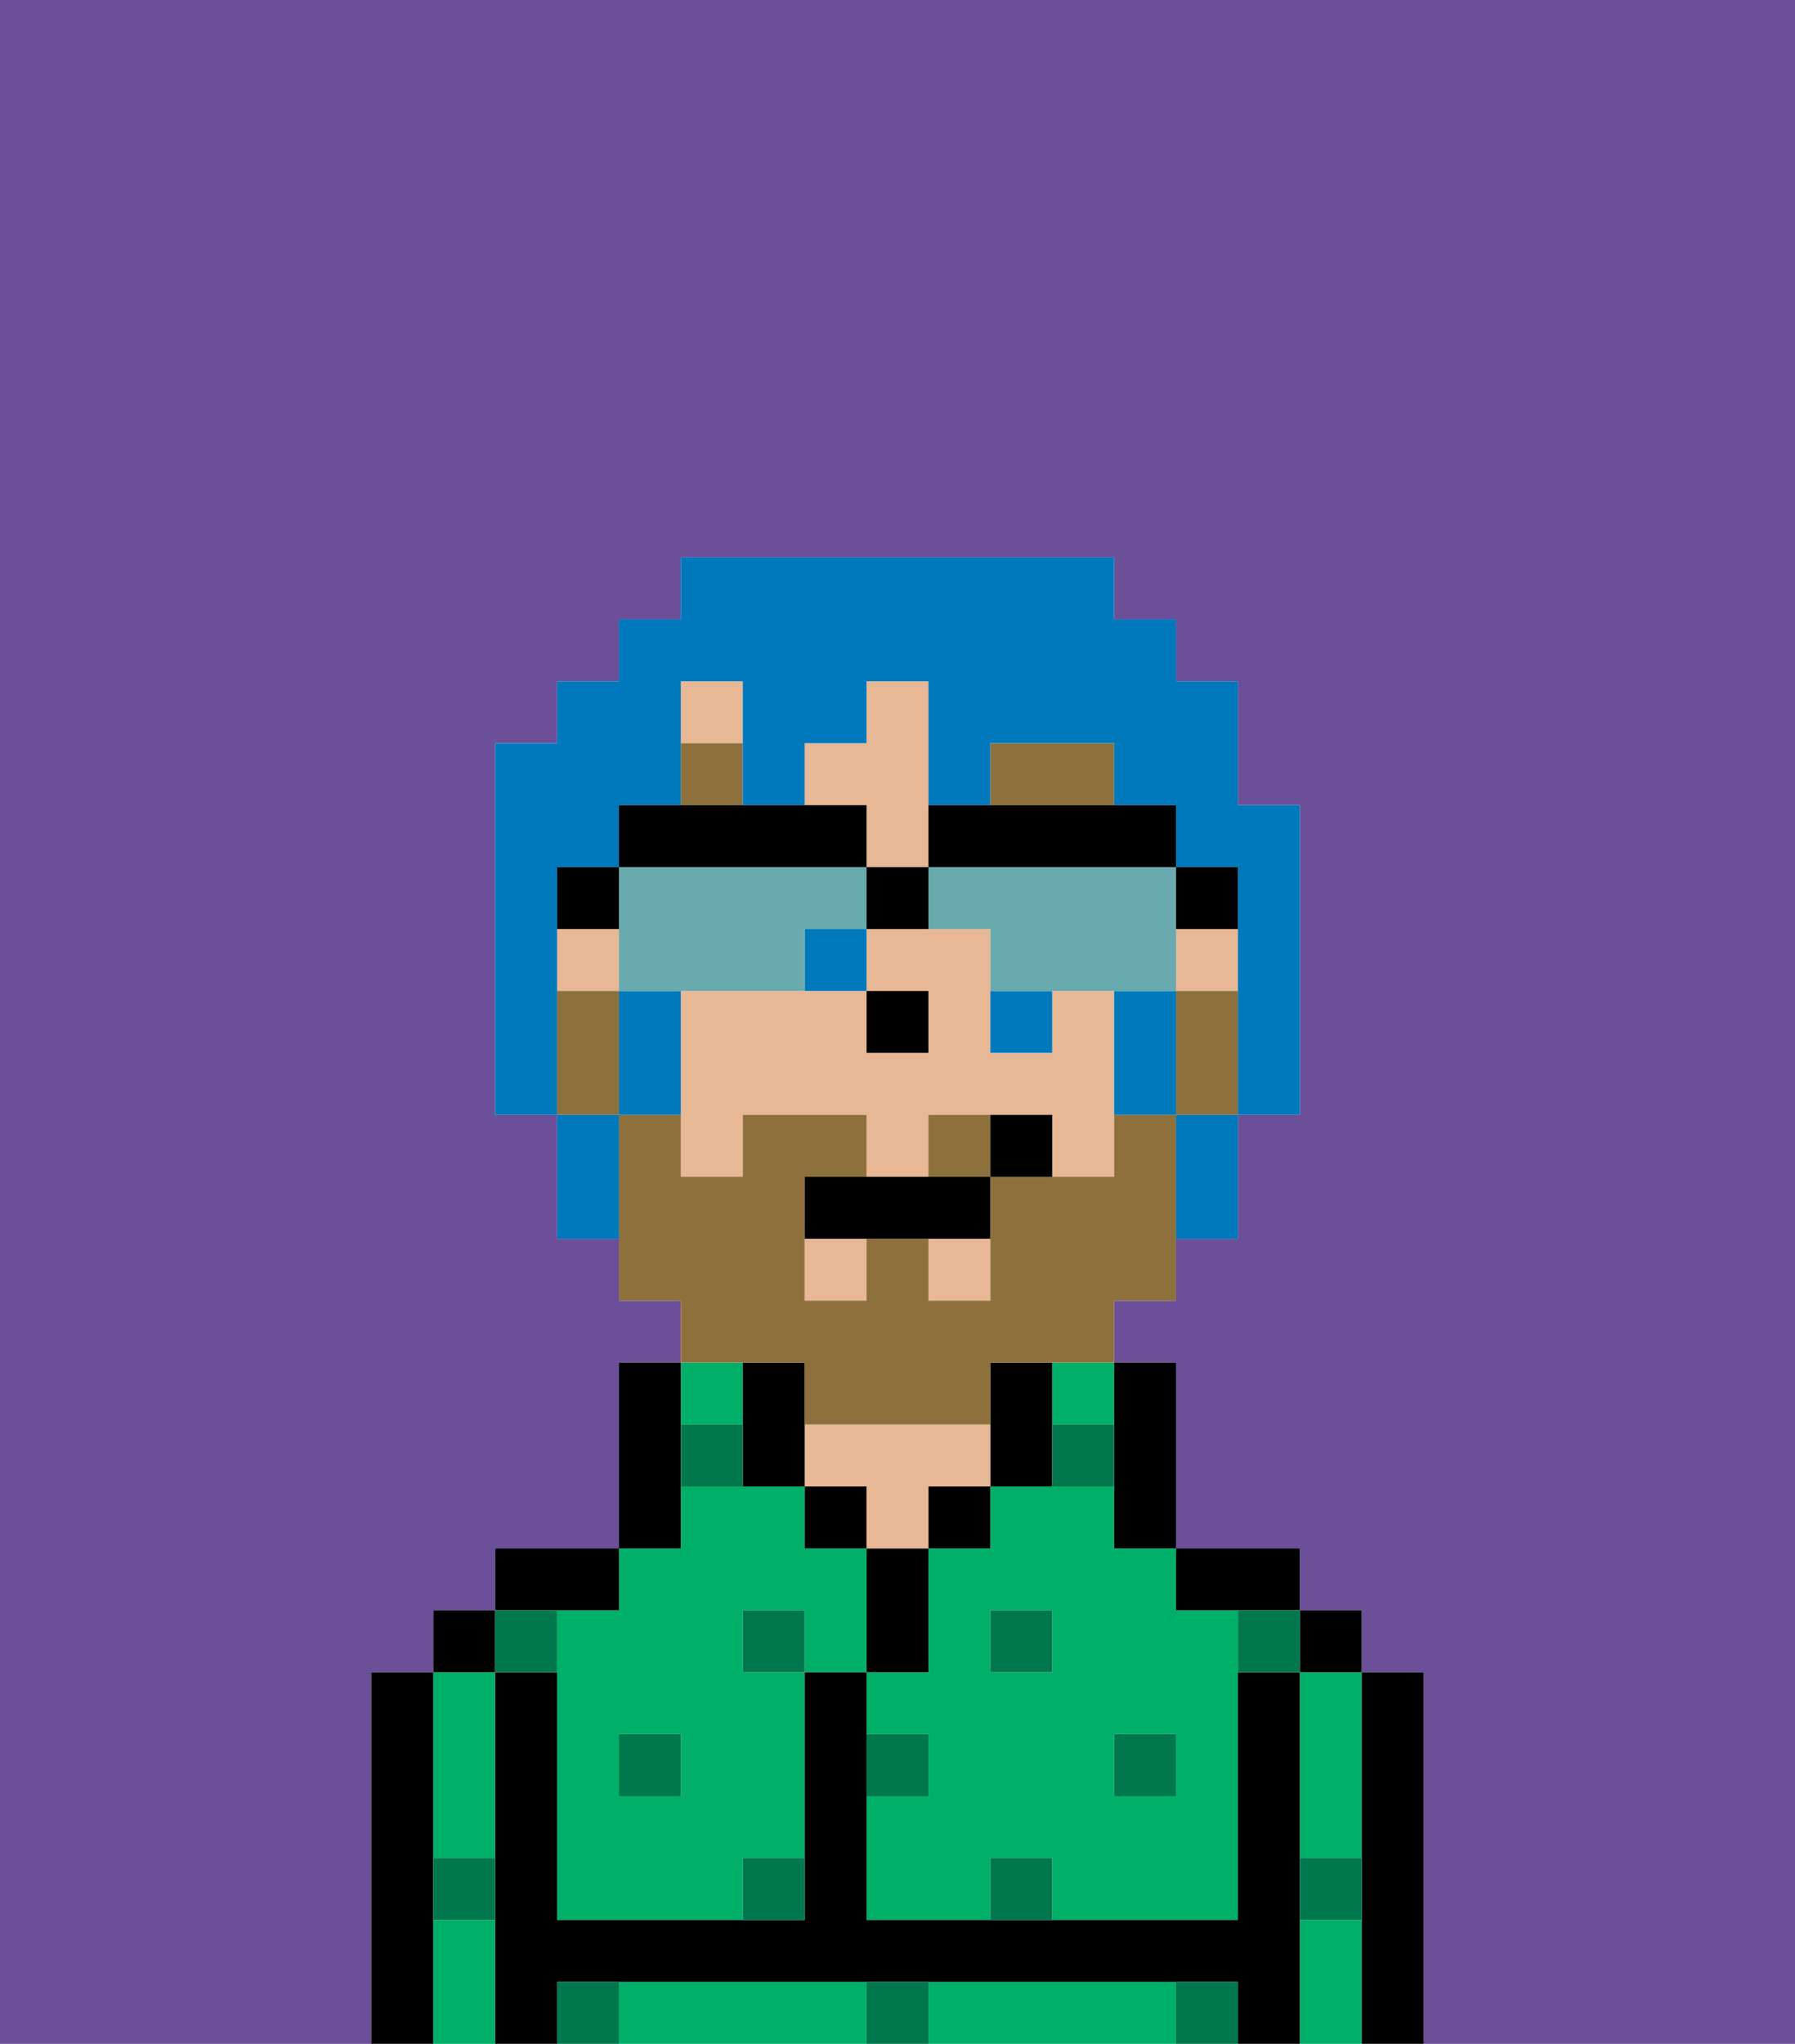 <svg xmlns="http://www.w3.org/2000/svg" viewBox="0 0 29 33"><defs><style>polygon,rect,path{shape-rendering:crispedges;}.wa239-1{fill:#6b4f99;}.wa239-2{fill:#00af68;}.wa239-3{fill:#000000;}.wa239-4{fill:#e8b795;}.wa239-5{fill:#00774c;}.wa239-6{fill:#8e703c;}.wa239-7{fill:#8e703c;}.wa239-8{fill:#0079bc;}.wa239-9{fill:#68aaad;}</style></defs><path class="wa239-1" d="M6,32V27H7V26H8V25h2V22h1V21H10V20H9V18H8V12H9V11h1V10h1V9h7v1h1v1h1v2h1v5H20v2H19v1H18v1h1v3h2v1h1v1h1v6h6V0H0V33H6Z"/><rect class="wa239-2" x="17" y="22" width="1" height="1"/><path class="wa239-2" d="M18,24H16v1H15v2H14v1h1v1H14v2h2V30h1v1h3V26H19V25H18Zm-1,3H16V26h1Zm2,1v1H18V28Z"/><path class="wa239-2" d="M21,31v2h1V31Z"/><path class="wa239-2" d="M21,28v2h1V27H21Z"/><path class="wa239-2" d="M18,32H15v1h4V32Z"/><path class="wa239-2" d="M13,32H10v1h4V32Z"/><path class="wa239-2" d="M7,30H8V27H7v3Z"/><path class="wa239-2" d="M7,31v2H8V31Z"/><path class="wa239-2" d="M9,26v5h3V30h1V27H12V26h1v1h1V25H13V24H11v1H10v1Zm2,2v1H10V28Z"/><rect class="wa239-2" x="11" y="22" width="1" height="1"/><path class="wa239-3" d="M23,27H22v6h1V27Z"/><rect class="wa239-3" x="21" y="26" width="1" height="1"/><path class="wa239-3" d="M21,30V27H20v4H14V27H13v4H9V27H8v6H9V32H20v1h1V30Z"/><path class="wa239-3" d="M20,26h1V25H19v1Z"/><path class="wa239-3" d="M18,24v1h1V22H18v2Z"/><path class="wa239-3" d="M17,24V22H16v2Z"/><rect class="wa239-3" x="15" y="24" width="1" height="1"/><path class="wa239-3" d="M15,26V25H14v2h1Z"/><rect class="wa239-3" x="13" y="24" width="1" height="1"/><path class="wa239-4" d="M15,24h1V23H13v1h1v1h1Z"/><path class="wa239-3" d="M11,24V22H10v3h1Z"/><path class="wa239-3" d="M10,26V25H8v1h2Z"/><rect class="wa239-3" x="7" y="26" width="1" height="1"/><path class="wa239-3" d="M7,30V27H6v6H7V30Z"/><rect class="wa239-4" x="11" y="11" width="1" height="1"/><rect class="wa239-4" x="13" y="20" width="1" height="1"/><rect class="wa239-4" x="15" y="20" width="1" height="1"/><path class="wa239-4" d="M17,16v1H16V15H14v1h1v1H14V16H11v3h1V18h2v1h1V18h2v1h1V16Z"/><rect class="wa239-4" x="9" y="15" width="1" height="1"/><path class="wa239-4" d="M14,14h1V11H14v1H13v1h1Z"/><rect class="wa239-4" x="19" y="15" width="1" height="1"/><path class="wa239-3" d="M13,22H12v2h1V22Z"/><rect class="wa239-3" x="14" y="16" width="1" height="1"/><rect class="wa239-5" x="10" y="28" width="1" height="1"/><path class="wa239-5" d="M12,31h1V30H12Z"/><path class="wa239-5" d="M15,28H14v1h1Z"/><path class="wa239-5" d="M14,32v1h1V32Z"/><rect class="wa239-5" x="12" y="26" width="1" height="1"/><path class="wa239-5" d="M16,30v1h1V30Z"/><rect class="wa239-5" x="18" y="28" width="1" height="1"/><rect class="wa239-5" x="16" y="26" width="1" height="1"/><path class="wa239-5" d="M9,27V26H8v1Z"/><path class="wa239-5" d="M19,32v1h1V32Z"/><path class="wa239-5" d="M9,32v1h1V32Z"/><path class="wa239-5" d="M7,31H8V30H7Z"/><path class="wa239-5" d="M21,31h1V30H21Z"/><path class="wa239-5" d="M20,27h1V26H20Z"/><path class="wa239-5" d="M11,23v1h1V23Z"/><path class="wa239-5" d="M18,24V23H17v1Z"/><path class="wa239-6" d="M18,12H16v1h2Z"/><rect class="wa239-6" x="11" y="12" width="1" height="1"/><path class="wa239-7" d="M15,18v1h1V18Z"/><path class="wa239-7" d="M19,16v2h1V16Z"/><path class="wa239-7" d="M13,22v1h3V22h2V21h1V18H18v1H16v2H15V20H14v1H13V19h1V18H12v1H11V18H10v3h1v1h2Z"/><path class="wa239-7" d="M10,17V16H9v2h1Z"/><path class="wa239-3" d="M14,19H13v1h3V19H14Z"/><path class="wa239-3" d="M16,18v1h1V18Z"/><path class="wa239-8" d="M9,15V14h1V13h1V11h1v2h1V12h1V11h1v2h1V12h2v1h1v1h1v4h1V13H20V11H19V10H18V9H11v1H10v1H9v1H8v6H9V15Z"/><path class="wa239-8" d="M18,16v2h1V16Z"/><path class="wa239-8" d="M10,16v2h1V16Z"/><path class="wa239-8" d="M9,18v2h1V18Z"/><path class="wa239-8" d="M13,16h1V15H13Z"/><path class="wa239-8" d="M16,17h1V16H16Z"/><path class="wa239-8" d="M19,19v1h1V18H19Z"/><path class="wa239-9" d="M12,16h1V15h1V14H10v2h2Z"/><path class="wa239-9" d="M16,14H15v1h1v1h3V14H16Z"/><path class="wa239-3" d="M16,14h3V13H15v1Z"/><path class="wa239-3" d="M14,14V13H10v1h4Z"/><path class="wa239-3" d="M20,15V14H19v1Z"/><path class="wa239-3" d="M10,14H9v1h1Z"/><path class="wa239-3" d="M14,14v1h1V14Z"/></svg>